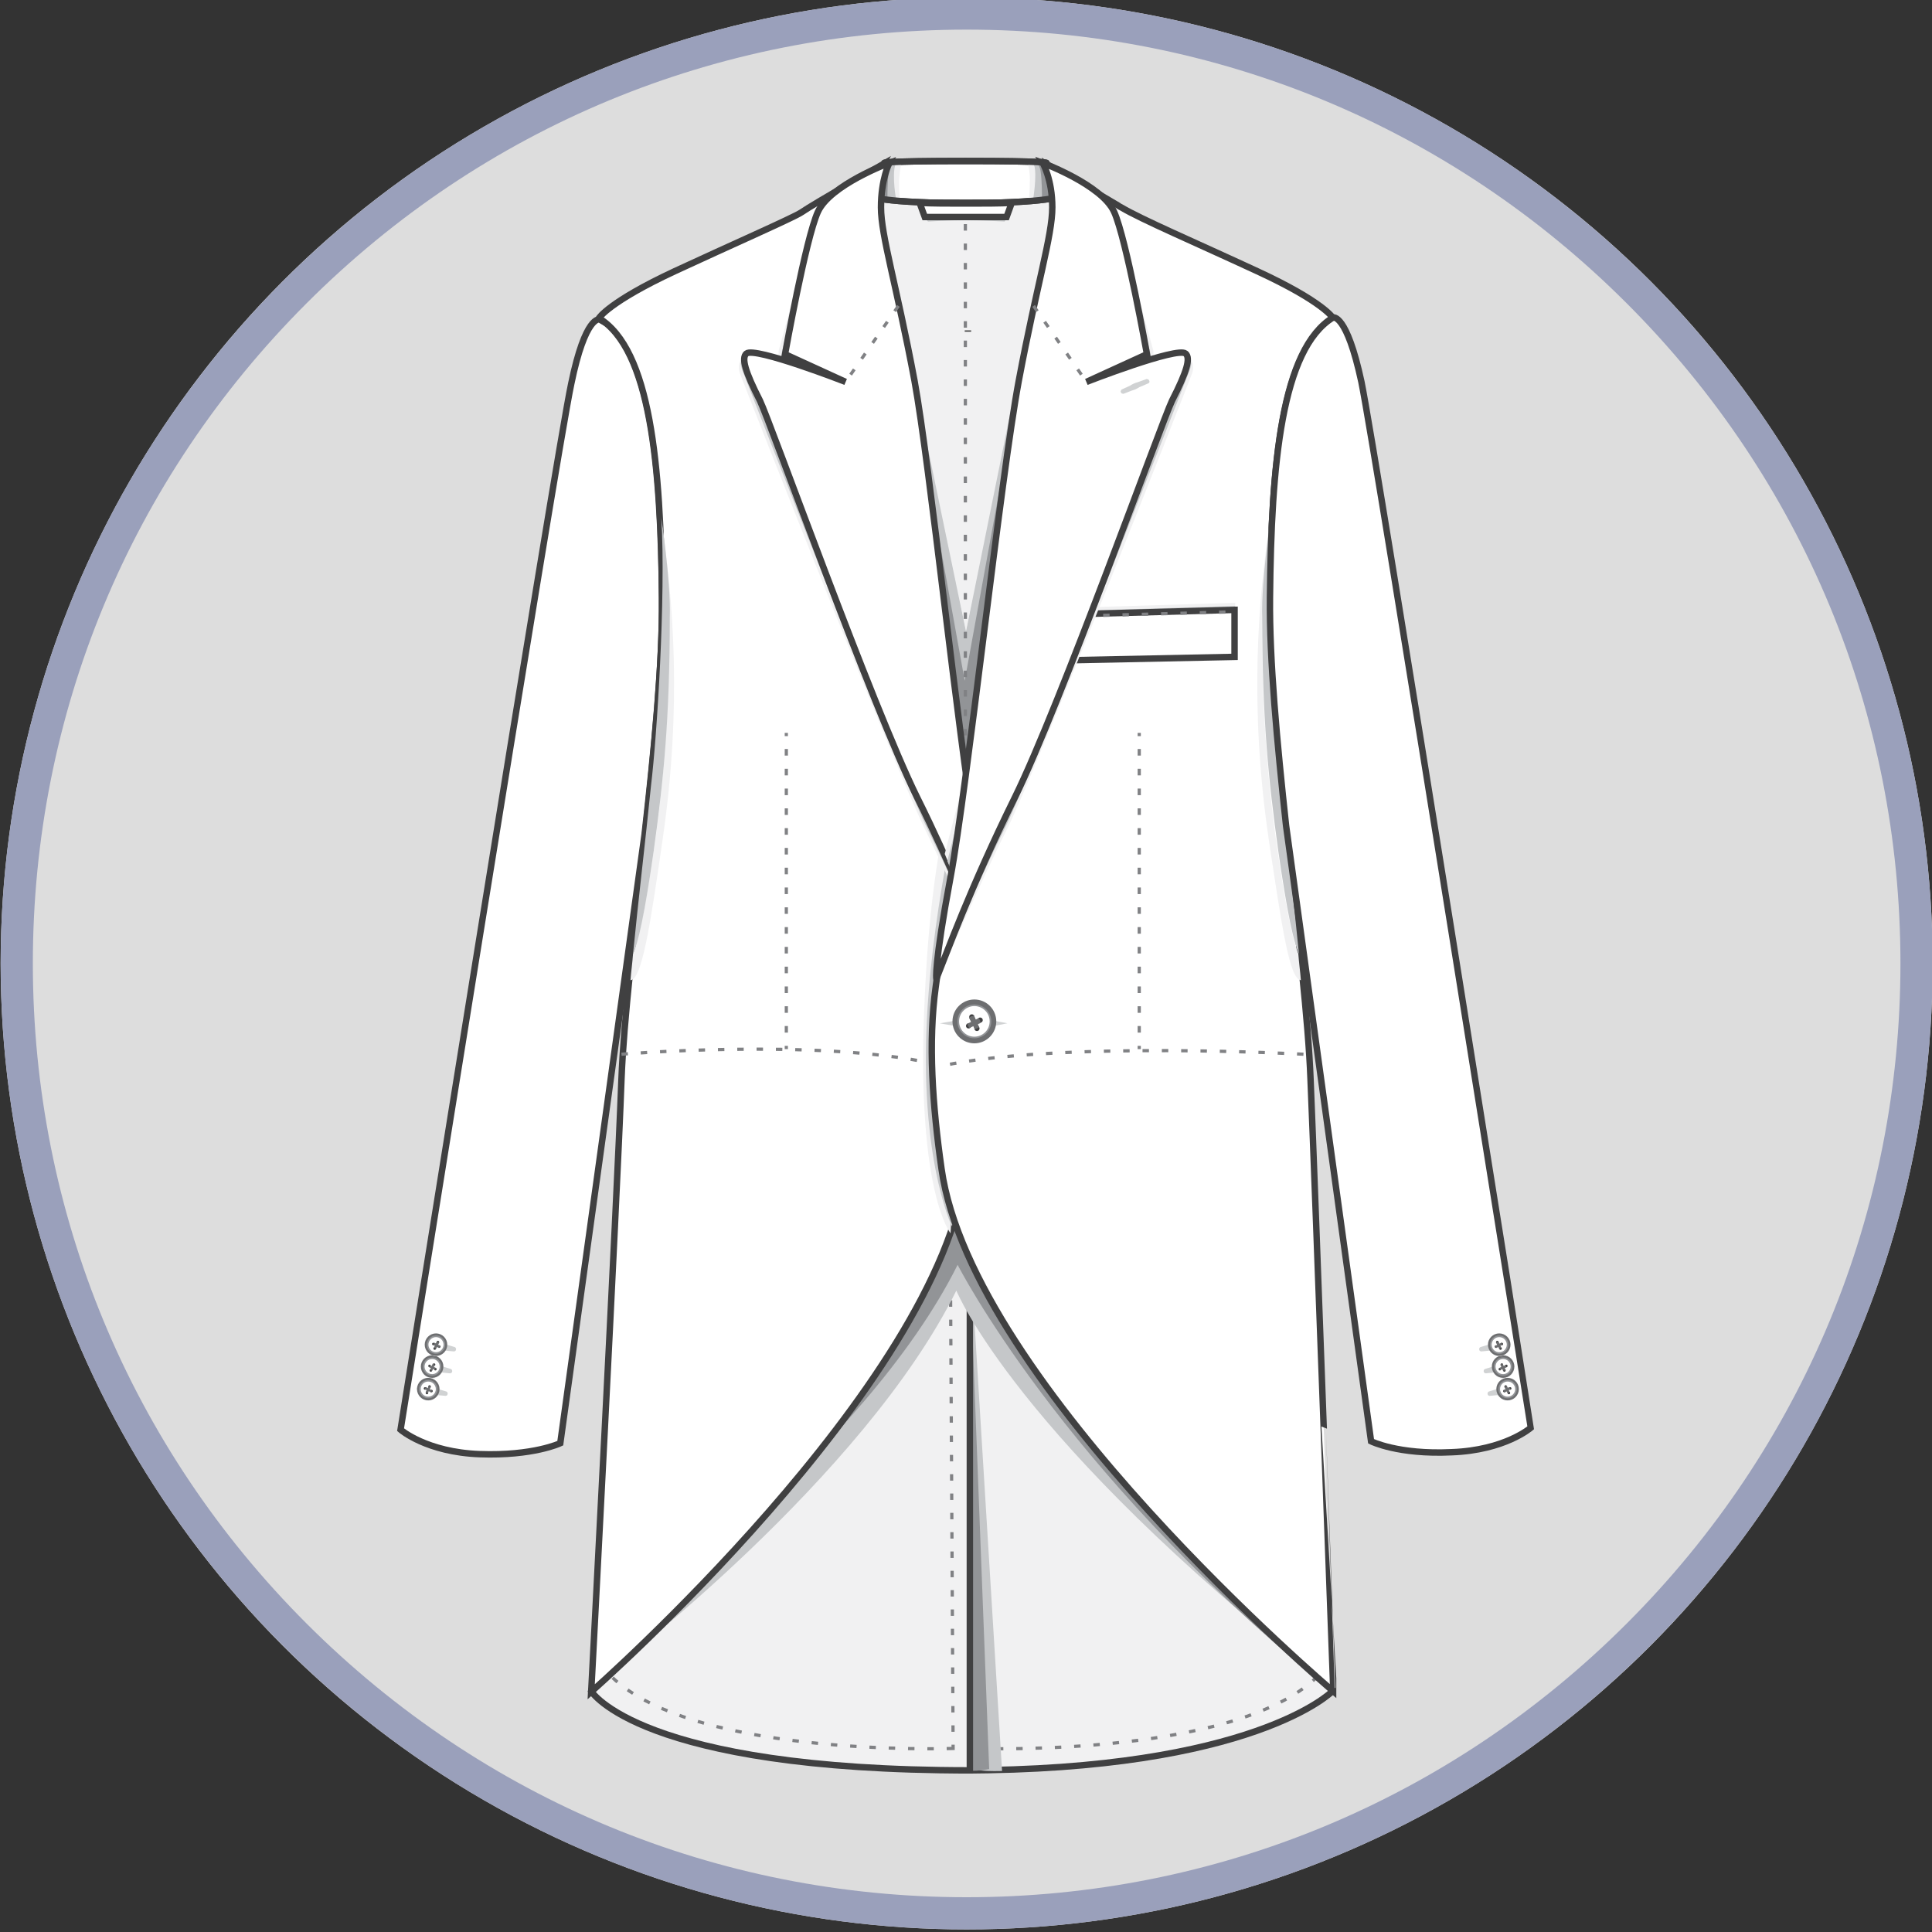 <?xml version="1.0" encoding="utf-8"?>
<!-- Generator: Adobe Illustrator 19.0.0, SVG Export Plug-In . SVG Version: 6.00 Build 0)  -->
<svg version="1.1" id="Layer_1" xmlns="http://www.w3.org/2000/svg" xmlns:xlink="http://www.w3.org/1999/xlink" x="0px" y="0px"
	 viewBox="0 0 300 300" style="enable-background:new 0 0 300 300;" xml:space="preserve">
<rect x="0" y="0" width="300" height="300" fill="#333333" stroke="none"/>
<style type="text/css">
	.st0{clip-path:url(#SVGID_2_);}
	.st1{fill:#9AA0BB;}
	.st2{fill:#F1F1F2;stroke:#404041;stroke-miterlimit:10;}
	.st3{fill:none;stroke:#808184;stroke-width:0.5;stroke-miterlimit:10;stroke-dasharray:1,2;}
	.st4{fill:#C5C7C9;}
	.st5{fill:#929497;}
	.st6{fill:#FFFFFF;stroke:#404041;stroke-miterlimit:10;}
	.st7{fill:#F1F1F2;}
	.st8{fill:none;stroke:#404041;stroke-miterlimit:10;}
	.st9{fill:none;stroke:#808184;stroke-width:0.5;stroke-miterlimit:10;}
	.st10{fill:none;stroke:#808184;stroke-width:0.5;stroke-miterlimit:10;stroke-dasharray:1.005,2.01;}
	.st11{fill:none;stroke:#808184;stroke-width:0.5;stroke-miterlimit:10;stroke-dasharray:1.024,2.049;}
	.st12{fill:#DBDCDD;}
	.st13{fill:#404041;stroke:#D0D2D3;stroke-width:0.5;stroke-miterlimit:10;}
	.st14{fill:#FFFFFF;stroke:#6D6E70;stroke-miterlimit:10;}
	.st15{fill:#FFFFFF;stroke:#929497;stroke-width:0.25;stroke-miterlimit:10;}
	.st16{fill:#404041;}
	.st17{fill:none;stroke:#6D6E70;stroke-width:0.5;stroke-miterlimit:10;}
	.st18{fill:#FFFFFF;stroke:#6D6E70;stroke-width:0.5;stroke-miterlimit:10;}
	.st19{fill:none;stroke:#6D6E70;stroke-width:0.25;stroke-miterlimit:10;}
</style>
<g>
	<defs>
		<circle id="SVGID_1_" cx="150.1" cy="149.6" r="150"/>
	</defs>
	<use xlink:href="#SVGID_1_"  style="overflow:visible;fill:#DDDDDD;"/>
	<clipPath id="SVGID_2_">
		<use xlink:href="#SVGID_1_"  style="overflow:visible;"/>
	</clipPath>
	<g id="XMLID_1_" class="st0">
		<defs>
			<rect id="XMLID_4932_" x="-13.5" width="327.1" height="300"/>
		</defs>
		<clipPath id="XMLID_3_">
			<use xlink:href="#XMLID_4932_"  style="overflow:visible;"/>
		</clipPath>
	</g>
	<g class="st0">
		<path class="st1" d="M150.1,4.6c38.7,0,75.1,15.1,102.5,42.5c27.4,27.4,42.5,63.8,42.5,102.5s-15.1,75.1-42.5,102.5
			c-27.4,27.4-63.8,42.5-102.5,42.5S75,279.5,47.6,252.1C20.2,224.7,5.1,188.3,5.1,149.6S20.2,74.5,47.6,47.1
			C75,19.7,111.4,4.6,150.1,4.6 M150.1-0.4c-82.8,0-150,67.2-150,150s67.2,150,150,150s150-67.2,150-150S232.9-0.4,150.1-0.4
			L150.1-0.4z"/>
	</g>
	<g id="XMLID_22452_" class="st0">
		<g id="XMLID_22474_">
			<g id="XMLID_22562_">
				<path id="XMLID_22652_" class="st2" d="M206.8,262.7c0,0-12.2,12.2-57.5,12.2L145,171.2l58.8,84.7L206.8,262.7z"/>
				<path id="XMLID_22651_" class="st3" d="M151.8,271.5c0,0,42.5,1.5,53.9-12.4l-55.6-78.3L151.8,271.5z"/>
				<g id="XMLID_22648_">
					<path id="XMLID_22650_" class="st4" d="M155.6,275l-5.3-86.2l1,85.9C151.3,274.7,152,275.1,155.6,275z"/>
					<path id="XMLID_22649_" class="st5" d="M153.6,274.7l-3.3-85.9l-0.6,85.9C149.7,274.7,150.4,275.3,153.6,274.7z"/>
				</g>
				<path id="XMLID_22647_" class="st2" d="M91.8,262.6c0,0,7.4,12.3,58.8,12.3V170.3l-56.9,85.9L91.8,262.6z"/>
				<path id="XMLID_22646_" class="st3" d="M148,271.5c0,0-42.8,1.5-54.2-12.4l53.7-77.2L148,271.5z"/>
				<g id="XMLID_22643_">
					<path id="XMLID_22645_" class="st4" d="M95.2,259.1c0,0,38.9-29.6,53.3-58.7c0,0,9.3,23,57.3,60.7l-57.2-80.1L95.2,259.1z"/>
					<path id="XMLID_22644_" class="st5" d="M95.2,253.1c0,0,39-27.6,53.5-56.7c0,0,15.9,31.4,56,64.5l-56-85.8L95.2,253.1z"/>
				</g>
				<g id="XMLID_22619_">
					<polygon id="XMLID_22642_" class="st2" points="162.2,28 167.2,33.6 150,123 132.7,33.6 137.5,28 					"/>
					<path id="XMLID_22641_" class="st6" d="M162.5,25.3c0,0,0.1-0.3-12.5-0.3c0,0-0.1,0-0.1,0c0,0-0.1,0-0.1,0
						c-12.5,0-12.5,0.3-12.5,0.3l-1.5,5.4c0,0,2,0.5,7,0.7c1.9,0.1,4.4,0.1,7.2,0.1c2.8,0,5.1,0,7-0.1c4.9-0.2,7-0.7,7-0.7
						L162.5,25.3z"/>
					<g id="XMLID_22637_">
						<path id="XMLID_22640_" class="st5" d="M139.5,25.2c0,0-1.3,1.5-1.2,3.3s0.2,2.5,0.2,2.5l-2.2-0.2l1-5.4L139.5,25.2z"/>
						<path id="XMLID_22639_" class="st7" d="M140,25.1c-0.3,0-0.6,0-0.9,0c-0.7,1.2-0.7,4.7-0.7,5.9c0.4,0,0.9,0.1,1.4,0.1
							c-0.1-0.4-0.2-1.1-0.2-2.6C139.6,27,139.9,25.7,140,25.1z"/>
						<path id="XMLID_22638_" class="st4" d="M139.2,25.2c-0.2,0-0.4,0-0.5,0c-0.3,0.3-0.6,0.7-0.7,1.5c-0.2,1.5-0.2,3.5-0.2,4.4
							c0.4,0,0.8,0.1,1.4,0.1C138.9,29.8,138.5,26.3,139.2,25.2z"/>
					</g>
					<g id="XMLID_22633_">
						<path id="XMLID_22636_" class="st5" d="M160.1,25.2c0,0,1.3,1.5,1.2,3.3s-0.2,2.5-0.2,2.5l2.6-0.2l-1.4-5.4L160.1,25.2z"/>
						<path id="XMLID_22635_" class="st7" d="M159.5,25.1c0.3,0,0.6,0,0.9,0c0.7,1.2,0.7,4.7,0.7,5.9c-0.4,0-0.9,0.1-1.4,0.1
							c0.1-0.4,0.2-1.1,0.2-2.6C160,27,159.7,25.7,159.5,25.1z"/>
						<path id="XMLID_22634_" class="st4" d="M160.4,25.2c0.2,0,0.4,0,0.5,0c0.3,0.3,0.6,0.7,0.7,1.5c0.2,1.5,0.2,3.5,0.2,4.4
							c-0.4,0-0.8,0.1-1.4,0.1C160.6,29.8,161.1,26.3,160.4,25.2z"/>
					</g>
					<path id="XMLID_22632_" class="st8" d="M162.5,25.3c0,0,0.1-0.3-12.5-0.3c0,0-0.1,0-0.1,0c0,0-0.1,0-0.1,0
						c-12.5,0-12.5,0.3-12.5,0.3l-1.5,5.4c0,0,2,0.5,7,0.7c1.9,0.1,4.4,0.1,7.2,0.1c2.8,0,5.1,0,7-0.1c4.9-0.2,7-0.7,7-0.7
						L162.5,25.3z"/>
					<g id="XMLID_22629_">
						<polygon id="XMLID_22631_" class="st5" points="138.1,42.3 150,98.4 161.6,42.3 154,108.1 149.6,122.9 146.1,107.5 						"/>
						<polygon id="XMLID_22630_" class="st4" points="149.8,105.7 161.8,39.8 150,98.1 137.9,39.8 						"/>
					</g>
					<g id="XMLID_22623_">
						<g>
							<line class="st9" x1="149.9" y1="32.3" x2="149.9" y2="32.8"/>
							<line class="st10" x1="149.9" y1="34.8" x2="149.9" y2="121.3"/>
							<line class="st9" x1="149.9" y1="122.3" x2="149.9" y2="122.8"/>
						</g>
					</g>
					<path id="XMLID_22622_" class="st5" d="M143.5,33.7l0.5,0.5c0,0,3.2-0.2,6-0.2c2.8,0,6.2,0.2,6.2,0.2l0.3-0.5H143.5z"/>
					<path id="XMLID_22621_" class="st4" d="M143.8,34.1l0.3,0.3c0,0,3.1-0.2,5.8-0.2c2.7,0,6.1,0.2,6.1,0.2l0.2-0.3l-6.3-0.1
						L143.8,34.1z"/>
					<path id="XMLID_22620_" class="st6" d="M150,31.6c-2.9,0-5.2,0-7.2-0.1l0.8,2.2h6.3h0.1h6.3l0.8-2.2
						C155.2,31.6,152.8,31.6,150,31.6z"/>
				</g>
				<path id="XMLID_22618_" class="st6" d="M102.8,92.8c-0.1-19.5-1.6-36.3-8.3-42.4l-1.4-0.8c0,0-2.2-0.7-4.4,10
					C86.4,70.3,62.2,222,62.2,222s4,3.5,12.3,3.8c8.3,0.3,12.5-1.7,12.5-1.7l13.1-94.6C101.6,116.2,102.9,102.8,102.8,92.8z"/>
				<line id="XMLID_22617_" class="st8" x1="150.3" y1="51.3" x2="150.3" y2="51.5"/>
				<path id="XMLID_22616_" class="st6" d="M148,117.3c-2.7-13.6-5.6-34.4-6.3-39.1c-1.1-7.5-6.1-31.3-6.1-31.3
					c-2.2-14.4,1.5-21.4,1.5-21.4s-10.5,6-12.7,7.5c-1.2,0.8-11.2,5.2-19.6,9.1c-10.3,4.8-11.8,7.3-11.8,7.3
					c8,4.9,9.6,22.7,9.8,43.5c0.2,20.8-5.6,56.3-6.3,74.7c-0.7,19.2-4.7,95.1-4.7,95.1s54.1-47.5,58.2-81.1
					C154,149.5,148,117.3,148,117.3z"/>
				<g id="XMLID_22610_">
					<g>
						<line class="st9" x1="122.1" y1="113.8" x2="122.1" y2="114.3"/>
						<line class="st11" x1="122.1" y1="116.3" x2="122.1" y2="161.4"/>
						<line class="st9" x1="122.1" y1="162.4" x2="122.1" y2="162.9"/>
					</g>
				</g>
				<path id="XMLID_22609_" class="st3" d="M96.5,163.7c0,0,29.9-2.5,48.2,1.4"/>
				<g id="XMLID_22606_">
					<path id="XMLID_22608_" class="st7" d="M102.9,130.3c3-20.6,1.7-37.1-0.3-50.1c0.4,2.6,0.6,7.1,0.7,7.7
						c0.3,4.4,0.7,8.9,0.6,13.2c-0.1,9.2-0.7,19.6-2.4,31.1c-1.4,9.8-2.5,14.2-3.2,15.9c-0.1,1.4-0.3,2.8-0.4,4.1
						C99.7,152.1,101,143.5,102.9,130.3z"/>
					<path id="XMLID_22607_" class="st4" d="M101.1,121.9c-0.9,8.9-2,18-2.8,26.2c0.8-1.7,1.8-6.1,3.2-15.9
						c1.6-11.5,2.5-20.9,2.5-36.3l0,0c0.2-5.6-1.4-16-1.3-15.5C103.4,92.8,102,114.5,101.1,121.9z"/>
				</g>
				<g id="XMLID_22603_">
					<path id="XMLID_22605_" class="st7" d="M149.4,119.2c0,0-4.8,8.4-5.9,37.9c-1.1,28.2,4.1,34.4,4.1,34.4l1.3-22.4l1.3-47.5
						L149.4,119.2z"/>
					<path id="XMLID_22604_" class="st4" d="M150.3,118.1c0,0-4.7,18.1-6.1,36c-2,24.7,3.6,36.3,3.6,36.3l2-4.7l1.5-65.1
						L150.3,118.1z"/>
				</g>
				<g id="XMLID_22597_">
					<g>
						<line class="st9" x1="179.7" y1="113.8" x2="179.7" y2="114.3"/>
						<line class="st11" x1="179.7" y1="116.3" x2="179.7" y2="161.4"/>
						<line class="st9" x1="179.7" y1="162.4" x2="179.7" y2="162.9"/>
					</g>
				</g>
				<path id="XMLID_22596_" class="st3" d="M154.2,163.7c0,0,29.9-2.5,48.2,1.4"/>
				<path id="XMLID_22595_" class="st6" d="M203.5,167.6c-0.7-18.5-6.5-53.9-6.3-74.7s1.8-38.5,9.8-43.5c0,0-1.4-2.5-11.8-7.3
					c-9.7-4.5-17.9-8-21.1-9.9c-0.2-0.1-0.4-0.2-0.5-0.3c-2.8-1.7-10.9-6.3-10.9-6.3s2.6,6.9,0.4,21.3c0,0-4.2,23.8-5.3,31.3
					c-0.8,5.3-4.8,28.7-7.6,42.8c-0.1,0.5-2.5,14-4.9,32.2c-1.2,8.7-0.5,18.5,0.9,28.3c4.7,33.5,60.8,81.1,60.8,81.1v-0.8
					C207,261.8,204.3,186.7,203.5,167.6z"/>
				<g id="XMLID_9655_">
					<circle id="XMLID_9675_" class="st7" cx="151.3" cy="159.1" r="3"/>
					<circle id="XMLID_9674_" class="st12" cx="151.4" cy="159" r="2.9"/>
					<polygon id="XMLID_9673_" class="st13" points="155.1,158.9 151.4,158.2 147.4,158.9 151.5,159.6 					"/>
					<circle id="XMLID_9672_" class="st14" cx="151.3" cy="158.6" r="2.9"/>
					<circle id="XMLID_9671_" class="st15" cx="151.3" cy="158.6" r="2.5"/>
					<circle id="XMLID_9670_" class="st16" cx="150.9" cy="157.9" r="0.4"/>
					<circle id="XMLID_9664_" class="st16" cx="151.7" cy="159.7" r="0.4"/>
					<line id="XMLID_9663_" class="st17" x1="150.7" y1="157.9" x2="151.6" y2="159.7"/>
					<line id="XMLID_9662_" class="st17" x1="151" y1="157.8" x2="151.8" y2="159.6"/>
					<line id="XMLID_9661_" class="st17" x1="150.7" y1="157.9" x2="151.6" y2="159.7"/>
					<line id="XMLID_9660_" class="st17" x1="151" y1="157.8" x2="151.8" y2="159.6"/>
					<circle id="XMLID_9659_" class="st16" cx="150.4" cy="159.3" r="0.4"/>
					<circle id="XMLID_9658_" class="st16" cx="152.2" cy="158.4" r="0.4"/>
					<line id="XMLID_9657_" class="st17" x1="150.4" y1="159.4" x2="152.2" y2="158.6"/>
					<line id="XMLID_9656_" class="st17" x1="150.3" y1="159.2" x2="152.1" y2="158.3"/>
				</g>
				<g id="XMLID_22567_">
					<polygon id="XMLID_22578_" class="st7" points="191.8,94.9 191.8,93.6 162,94.5 162,95.7 					"/>
					<polygon id="XMLID_22577_" class="st4" points="191.8,95.4 191.8,94.1 162,95 162,96.2 					"/>
					<polygon id="XMLID_22576_" class="st6" points="191.7,94.7 191.7,102 162.3,102.6 162.3,95.5 					"/>
					<line id="XMLID_22575_" class="st3" x1="162.3" y1="95.8" x2="191.7" y2="95"/>
					<g id="XMLID_22569_">
						<g>
							<line class="st9" x1="176.9" y1="113.8" x2="176.9" y2="114.3"/>
							<line class="st11" x1="176.9" y1="116.3" x2="176.9" y2="161.4"/>
							<line class="st9" x1="176.9" y1="162.4" x2="176.9" y2="162.9"/>
						</g>
					</g>
					<path id="XMLID_22568_" class="st3" d="M202.4,163.7c0,0-37.9-2.1-56.1,1.8"/>
				</g>
				<g id="XMLID_22564_">
					<path id="XMLID_22566_" class="st7" d="M197,130.3c-3-20.6-1.7-37.1,0.3-50.1c-0.4,2.6-0.6,7.1-0.7,7.7
						c-0.3,4.4-0.7,8.9-0.6,13.2c0.1,9.2,0.7,19.6,2.4,31.1c1.4,9.8,2.5,14.2,3.2,15.9c0.1,1.4,0.3,2.8,0.4,4.1
						C200.2,152.1,199,143.5,197,130.3z"/>
					<path id="XMLID_22565_" class="st4" d="M198.9,121.9c0.9,8.9,2,18,2.8,26.2c-0.8-1.7-1.8-6.1-3.2-15.9
						c-1.6-11.5-2.5-20.9-2.5-36.3l0,0c-0.2-5.6,1.4-16,1.3-15.5C196.6,92.8,198,114.5,198.9,121.9z"/>
				</g>
				<path id="XMLID_22563_" class="st6" d="M211.4,59.3c-2.3-10.7-4.4-10-4.4-10l0,0c-8,4.9-9.6,22.7-9.8,43.5
					c-0.1,9.7,1.1,22.5,2.5,35.4l13.2,95.6c0,0,4.2,2.1,12.5,1.7c8.3-0.3,12.3-3.8,12.3-3.8S213.6,70,211.4,59.3z"/>
			</g>
			<g id="XMLID_22475_">
				<g id="XMLID_22519_">
					<g id="XMLID_9642_">
						<path id="XMLID_22561_" class="st13" d="M234.8,212l-2.1,0.2l-2,0.6c-0.1,0-0.1,0.2,0,0.2l2.1-0.2l2-0.6
							C234.9,212.2,234.9,212,234.8,212z"/>
						<circle id="XMLID_9654_" class="st7" cx="233.4" cy="212.5" r="1.6"/>
						<circle id="XMLID_9653_" class="st12" cx="233.4" cy="212.4" r="1.5"/>
						<circle id="XMLID_9652_" class="st18" cx="233.4" cy="212.2" r="1.5"/>
						<circle id="XMLID_9651_" class="st15" cx="233.4" cy="212.2" r="1.3"/>
						<circle id="XMLID_9650_" class="st16" cx="233.2" cy="211.9" r="0.2"/>
						<circle id="XMLID_9649_" class="st16" cx="233.6" cy="212.8" r="0.2"/>
						<line id="XMLID_9648_" class="st19" x1="233.1" y1="211.9" x2="233.5" y2="212.8"/>
						<line id="XMLID_9647_" class="st19" x1="233.2" y1="211.8" x2="233.7" y2="212.8"/>
						<circle id="XMLID_9646_" class="st16" cx="232.9" cy="212.6" r="0.2"/>
						<circle id="XMLID_9645_" class="st16" cx="233.9" cy="212.1" r="0.2"/>
						<line id="XMLID_9644_" class="st19" x1="232.9" y1="212.6" x2="233.9" y2="212.2"/>
						<line id="XMLID_9643_" class="st19" x1="232.9" y1="212.5" x2="233.8" y2="212.1"/>
					</g>
					<g id="XMLID_9597_">
						<path id="XMLID_22547_" class="st13" d="M234.1,208.6l-2.1,0.2l-2,0.6c-0.1,0-0.1,0.2,0,0.2l2.1-0.2l2-0.6
							C234.3,208.8,234.3,208.6,234.1,208.6z"/>
						<circle id="XMLID_9641_" class="st7" cx="232.8" cy="209" r="1.6"/>
						<circle id="XMLID_9640_" class="st12" cx="232.8" cy="209" r="1.5"/>
						<circle id="XMLID_9639_" class="st18" cx="232.8" cy="208.8" r="1.5"/>
						<circle id="XMLID_9638_" class="st15" cx="232.8" cy="208.8" r="1.3"/>
						<circle id="XMLID_9637_" class="st16" cx="232.5" cy="208.4" r="0.2"/>
						<circle id="XMLID_9636_" class="st16" cx="233" cy="209.4" r="0.2"/>
						<line id="XMLID_9635_" class="st19" x1="232.4" y1="208.4" x2="232.9" y2="209.4"/>
						<line id="XMLID_9602_" class="st19" x1="232.6" y1="208.4" x2="233" y2="209.3"/>
						<circle id="XMLID_9601_" class="st16" cx="232.3" cy="209.1" r="0.2"/>
						<circle id="XMLID_9600_" class="st16" cx="233.2" cy="208.7" r="0.2"/>
						<line id="XMLID_9599_" class="st19" x1="232.3" y1="209.2" x2="233.2" y2="208.7"/>
						<line id="XMLID_9598_" class="st19" x1="232.2" y1="209.1" x2="233.2" y2="208.6"/>
					</g>
					<g id="XMLID_9584_">
						<path id="XMLID_22533_" class="st13" d="M235.4,215.5l-2.1,0.2l-2,0.6c-0.1,0-0.1,0.2,0,0.2l2.1-0.2l2-0.6
							C235.6,215.7,235.5,215.5,235.4,215.5z"/>
						<circle id="XMLID_9596_" class="st7" cx="234.1" cy="215.9" r="1.6"/>
						<circle id="XMLID_9595_" class="st12" cx="234.1" cy="215.9" r="1.5"/>
						<circle id="XMLID_9594_" class="st18" cx="234.1" cy="215.7" r="1.5"/>
						<circle id="XMLID_9593_" class="st15" cx="234.1" cy="215.7" r="1.3"/>
						<circle id="XMLID_9592_" class="st16" cx="233.8" cy="215.3" r="0.2"/>
						<circle id="XMLID_9591_" class="st16" cx="234.3" cy="216.3" r="0.2"/>
						<line id="XMLID_9590_" class="st19" x1="233.7" y1="215.3" x2="234.2" y2="216.3"/>
						<line id="XMLID_9589_" class="st19" x1="233.9" y1="215.3" x2="234.3" y2="216.2"/>
						<circle id="XMLID_9588_" class="st16" cx="233.6" cy="216" r="0.2"/>
						<circle id="XMLID_9587_" class="st16" cx="234.5" cy="215.6" r="0.2"/>
						<line id="XMLID_9586_" class="st19" x1="233.6" y1="216.1" x2="234.5" y2="215.6"/>
						<line id="XMLID_9585_" class="st19" x1="233.5" y1="216" x2="234.4" y2="215.5"/>
					</g>
				</g>
				<g id="XMLID_22476_">
					<g id="XMLID_9571_">
						<path id="XMLID_22518_" class="st13" d="M65.8,212l2.1,0.2l2,0.6c0.1,0,0.1,0.2,0,0.2l-2.1-0.2l-2-0.6
							C65.6,212.2,65.6,212,65.8,212z"/>
						<circle id="XMLID_9583_" class="st7" cx="67.1" cy="212.5" r="1.6"/>
						<circle id="XMLID_9582_" class="st12" cx="67.1" cy="212.4" r="1.5"/>
						<circle id="XMLID_9581_" class="st18" cx="67.1" cy="212.2" r="1.5"/>
						<circle id="XMLID_9580_" class="st15" cx="67.1" cy="212.2" r="1.3"/>
						<circle id="XMLID_9579_" class="st16" cx="67.4" cy="211.9" r="0.2"/>
						<circle id="XMLID_9578_" class="st16" cx="66.9" cy="212.8" r="0.2"/>
						<line id="XMLID_9577_" class="st19" x1="67.4" y1="211.9" x2="67" y2="212.8"/>
						<line id="XMLID_9576_" class="st19" x1="67.3" y1="211.8" x2="66.9" y2="212.8"/>
						<circle id="XMLID_9575_" class="st16" cx="67.6" cy="212.6" r="0.2"/>
						<circle id="XMLID_9574_" class="st16" cx="66.7" cy="212.1" r="0.2"/>
						<line id="XMLID_9573_" class="st19" x1="67.6" y1="212.6" x2="66.7" y2="212.2"/>
						<line id="XMLID_9572_" class="st19" x1="67.6" y1="212.5" x2="66.7" y2="212.1"/>
					</g>
					<g id="XMLID_9558_">
						<path id="XMLID_22504_" class="st13" d="M66.4,208.6l2.1,0.2l2,0.6c0.1,0,0.1,0.2,0,0.2l-2.1-0.2l-2-0.6
							C66.2,208.8,66.3,208.6,66.4,208.6z"/>
						<circle id="XMLID_9570_" class="st7" cx="67.7" cy="209" r="1.6"/>
						<circle id="XMLID_9569_" class="st12" cx="67.7" cy="209" r="1.5"/>
						<circle id="XMLID_9568_" class="st18" cx="67.7" cy="208.8" r="1.5"/>
						<circle id="XMLID_9567_" class="st15" cx="67.7" cy="208.8" r="1.3"/>
						<circle id="XMLID_9566_" class="st16" cx="68" cy="208.4" r="0.2"/>
						<circle id="XMLID_9565_" class="st16" cx="67.5" cy="209.4" r="0.2"/>
						<line id="XMLID_9564_" class="st19" x1="68.1" y1="208.4" x2="67.6" y2="209.4"/>
						<line id="XMLID_9563_" class="st19" x1="67.9" y1="208.4" x2="67.5" y2="209.3"/>
						<circle id="XMLID_9562_" class="st16" cx="68.2" cy="209.1" r="0.2"/>
						<circle id="XMLID_9561_" class="st16" cx="67.3" cy="208.7" r="0.2"/>
						<line id="XMLID_9560_" class="st19" x1="68.2" y1="209.2" x2="67.3" y2="208.7"/>
						<line id="XMLID_9559_" class="st19" x1="68.3" y1="209.1" x2="67.4" y2="208.6"/>
					</g>
					<g id="XMLID_9545_">
						<path id="XMLID_22490_" class="st13" d="M65.1,215.5l2.1,0.2l2,0.6c0.1,0,0.1,0.2,0,0.2l-2.1-0.2l-2-0.6
							C64.9,215.7,65,215.5,65.1,215.5z"/>
						<circle id="XMLID_9557_" class="st7" cx="66.5" cy="215.9" r="1.6"/>
						<circle id="XMLID_9556_" class="st12" cx="66.4" cy="215.9" r="1.5"/>
						<circle id="XMLID_9555_" class="st18" cx="66.5" cy="215.7" r="1.5"/>
						<circle id="XMLID_9554_" class="st15" cx="66.5" cy="215.7" r="1.3"/>
						<circle id="XMLID_9553_" class="st16" cx="66.7" cy="215.3" r="0.2"/>
						<circle id="XMLID_9552_" class="st16" cx="66.3" cy="216.3" r="0.2"/>
						<line id="XMLID_9551_" class="st19" x1="66.8" y1="215.3" x2="66.3" y2="216.3"/>
						<line id="XMLID_9550_" class="st19" x1="66.7" y1="215.3" x2="66.2" y2="216.2"/>
						<circle id="XMLID_9549_" class="st16" cx="67" cy="216" r="0.2"/>
						<circle id="XMLID_9548_" class="st16" cx="66" cy="215.6" r="0.2"/>
						<line id="XMLID_9547_" class="st19" x1="67" y1="216.1" x2="66" y2="215.6"/>
						<line id="XMLID_9546_" class="st19" x1="67" y1="216" x2="66.1" y2="215.5"/>
					</g>
				</g>
			</g>
		</g>
		<g id="XMLID_22454_">
			<g id="XMLID_22455_">
				<g id="XMLID_22466_">
					<g id="XMLID_22469_">
						<path id="XMLID_22473_" class="st7" d="M115.9,54.9c0,0-1.7,1.2-1,3.1c0.7,1.9,24.6,62.6,28.8,70.9c1.4,2.9,3.2,6.6,4.8,10.2
							c1.3,2.8,2.2-3.4,2.2-3.4l-1.3-5.9l-28.5-71.3L115.9,54.9z"/>
						<path id="XMLID_22472_" class="st4" d="M116.3,54.9c0,0-1.8,0.5-1.1,2.4c0.7,1.9,24.7,63.3,28.9,71.6c1.3,2.7,3,6.1,4.5,9.5
							c0.8,1.8,2.1-4.5,2.1-4.5l-0.9-4l-28.5-71.3L116.3,54.9z"/>
						<polygon id="XMLID_22471_" class="st7" points="126.4,34.4 120.9,54.5 120.9,55.3 122.1,57.5 131,61.2 133.2,61.2 126.8,39 
													"/>
						<polygon id="XMLID_22470_" class="st4" points="126.4,34.4 121.4,54.7 121.4,55.4 123.2,59.9 130.8,63.7 134.7,61.2 128.3,39 
													"/>
					</g>
					<path id="XMLID_22468_" class="st6" d="M138.1,25.3c0,0-9.2,3.4-11.1,7.6S121.9,55,121.9,55l9.4,4.3c0,0-14.1-5.5-15.4-4.4
						c-0.8,0.7-0.2,2.8,2.1,7.3c1.6,3.3,17.4,47.4,24.4,61.6c2.7,5.4,4.8,10.2,6.6,14.2c0.7,1.5,3.6-3.1,3.5-3.8
						c-0.3-1.7-0.7-1.7-1-4c-2.8-16.5-7.1-58-9.5-71.1c-2.8-14.9-5.2-22.5-5.2-26.9S138.1,25.3,138.1,25.3z"/>
					<line id="XMLID_22467_" class="st3" x1="139.5" y1="47.5" x2="131.3" y2="59.3"/>
				</g>
				<g id="XMLID_22463_">
					<polygon id="XMLID_22465_" class="st7" points="149.8,120.6 146.7,132.6 147.7,135 150.1,124.7 					"/>
					<polygon id="XMLID_22464_" class="st4" points="150.2,121.7 147.1,133.7 148.1,136.1 150.5,125.8 					"/>
				</g>
				<g id="XMLID_22458_">
					<path id="XMLID_22462_" class="st7" d="M184.1,54.9c0,0,1.7,1.2,1,3.1c-0.7,1.9-24.6,62.6-28.8,70.9
						c-4.2,8.3-10.7,23.4-10.7,23.4l5-22.5l28.5-71.3L184.1,54.9z"/>
					<path id="XMLID_22461_" class="st4" d="M183.7,54.9c0,0,1.8,0.5,1.1,2.4c-0.7,1.9-24.7,63.3-28.9,71.6
						c-4.2,8.3-10.5,23.1-10.5,23.1l4.7-22.2l28.5-71.3L183.7,54.9z"/>
					<polygon id="XMLID_22460_" class="st7" points="173.6,34.4 179.1,54.5 179.1,55.3 177.9,57.5 169,61.2 166.8,61.2 173.2,39 
											"/>
					<polygon id="XMLID_22459_" class="st4" points="173.6,34.4 178.6,54.7 178.6,55.4 176.8,59.9 169.2,63.7 165.3,61.2 171.7,39 
											"/>
				</g>
				<path id="XMLID_22457_" class="st6" d="M161.9,25.3c0,0,9.2,3.4,11.1,7.6s5.1,22.1,5.1,22.1l-9.4,4.3c0,0,14.1-5.5,15.4-4.4
					c0.8,0.7,0.2,2.8-2.1,7.3c-1.6,3.3-17.4,47.4-24.4,61.6S147,148,145.4,152c0,0-0.4-1.9,2.2-15.8s7.8-62.2,10.6-77.1
					s5.2-22.5,5.2-26.9S161.9,25.3,161.9,25.3z"/>
				<line id="XMLID_22456_" class="st3" x1="160.5" y1="47.5" x2="168.7" y2="59.3"/>
			</g>
		</g>
		<path id="XMLID_22453_" class="st13" d="M178.1,59.1l-1.4,0.5c-0.4,0.1-0.8,0.3-1.1,0.5l-1.3,0.6c-0.1,0.1,0,0.2,0.1,0.2l1.3-0.5
			c0.4-0.1,0.8-0.3,1.1-0.5l1.4-0.6C178.3,59.3,178.2,59.1,178.1,59.1z"/>
	</g>
</g>
</svg>
